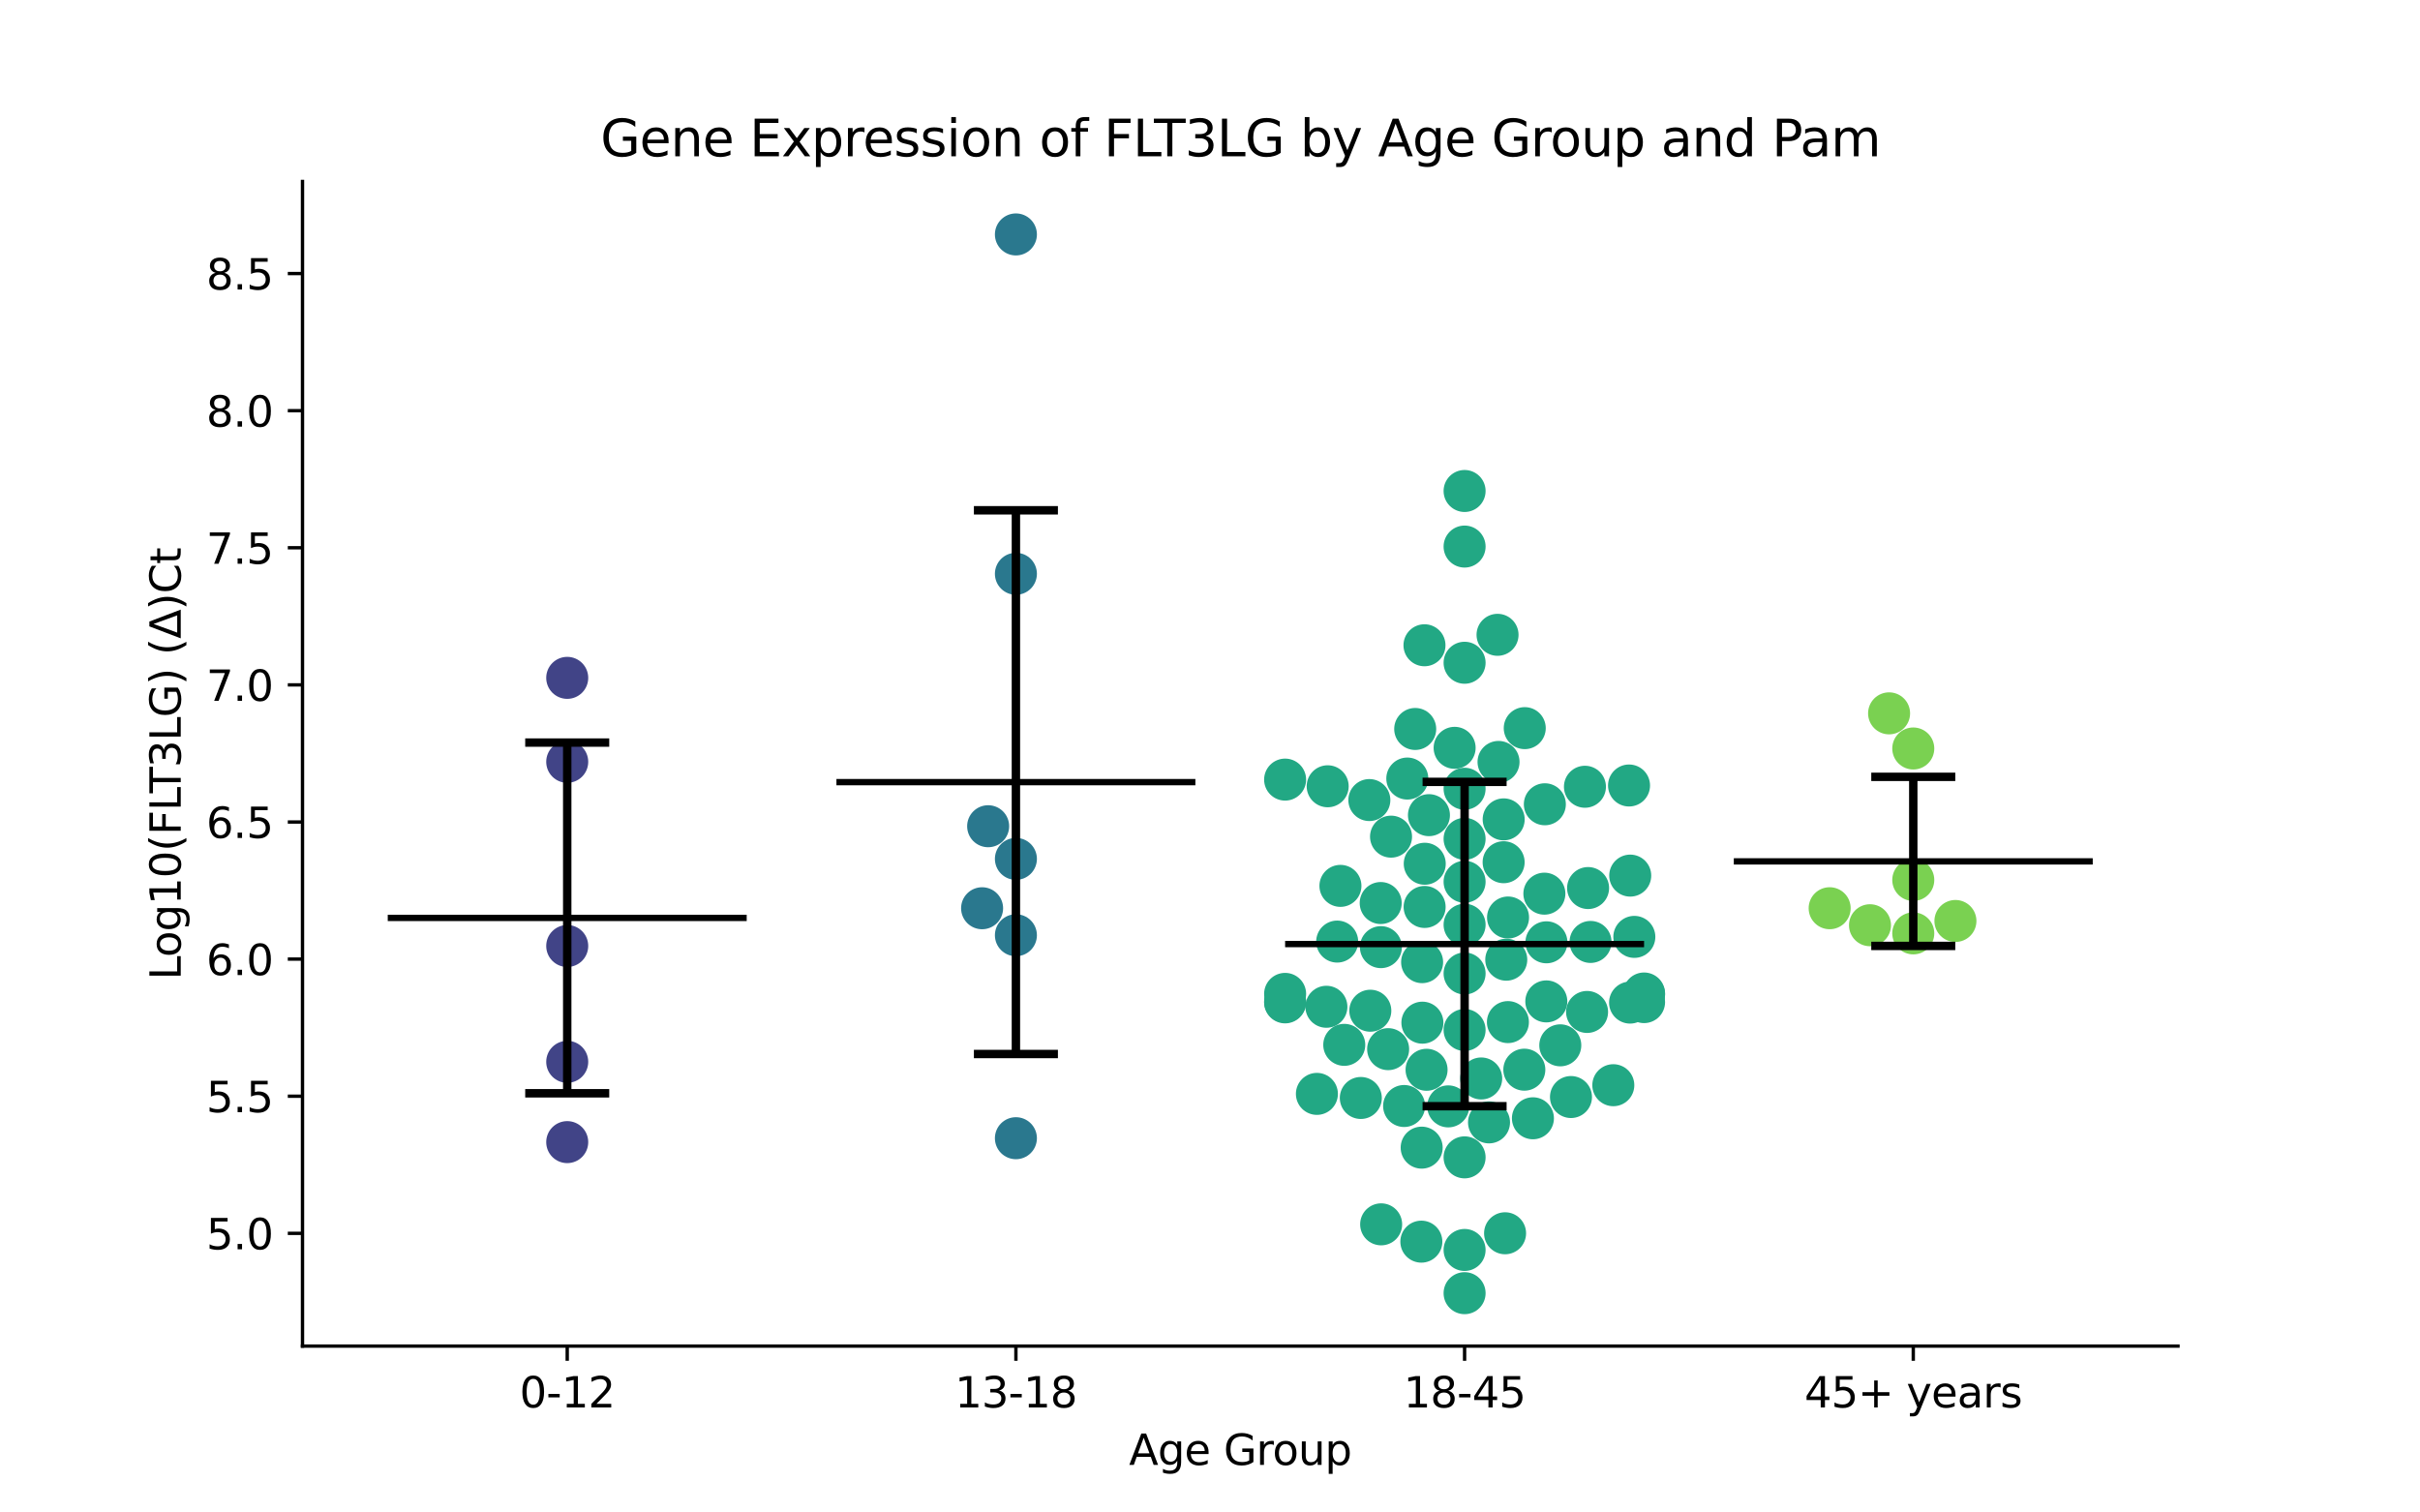 <?xml version="1.0" encoding="utf-8" standalone="no"?>
<!DOCTYPE svg PUBLIC "-//W3C//DTD SVG 1.1//EN"
  "http://www.w3.org/Graphics/SVG/1.1/DTD/svg11.dtd">
<svg xmlns:xlink="http://www.w3.org/1999/xlink" width="576pt" height="360pt" viewBox="0 0 576 360" xmlns="http://www.w3.org/2000/svg" version="1.1">
 <defs>
  <style type="text/css">*{stroke-linejoin: round; stroke-linecap: butt}</style>
 </defs>
 <g id="figure_1">
  <g id="patch_1">
   <path d="M 0 360 
L 576 360 
L 576 0 
L 0 0 
z
" style="fill: #ffffff"/>
  </g>
  <g id="axes_1">
   <g id="patch_2">
    <path d="M 72 320.4 
L 518.4 320.4 
L 518.4 43.2 
L 72 43.2 
z
" style="fill: #ffffff"/>
   </g>
   <g id="PathCollection_1">
    <defs>
     <path id="C0_0_341461382a" d="M 0 5 
C 1.326 5 2.598 4.473 3.536 3.536 
C 4.473 2.598 5 1.326 5 -0 
C 5 -1.326 4.473 -2.598 3.536 -3.536 
C 2.598 -4.473 1.326 -5 0 -5 
C -1.326 -5 -2.598 -4.473 -3.536 -3.536 
C -4.473 -2.598 -5 -1.326 -5 0 
C -5 1.326 -4.473 2.598 -3.536 3.536 
C -2.598 4.473 -1.326 5 0 5 
z
"/>
    </defs>
    <g clip-path="url(#p50b53a45f8)">
     <use xlink:href="#C0_0_341461382a" x="135.009" y="161.343" style="fill: #414487"/>
    </g>
    <g clip-path="url(#p50b53a45f8)">
     <use xlink:href="#C0_0_341461382a" x="135.009" y="225.164" style="fill: #414487"/>
    </g>
    <g clip-path="url(#p50b53a45f8)">
     <use xlink:href="#C0_0_341461382a" x="135.009" y="181.326" style="fill: #414487"/>
    </g>
    <g clip-path="url(#p50b53a45f8)">
     <use xlink:href="#C0_0_341461382a" x="135.009" y="271.846" style="fill: #414487"/>
    </g>
    <g clip-path="url(#p50b53a45f8)">
     <use xlink:href="#C0_0_341461382a" x="135.009" y="252.734" style="fill: #414487"/>
    </g>
   </g>
   <g id="PathCollection_2">
    <defs>
     <path id="C1_0_e1e879e4bc" d="M 0 5 
C 1.326 5 2.598 4.473 3.536 3.536 
C 4.473 2.598 5 1.326 5 -0 
C 5 -1.326 4.473 -2.598 3.536 -3.536 
C 2.598 -4.473 1.326 -5 0 -5 
C -1.326 -5 -2.598 -4.473 -3.536 -3.536 
C -4.473 -2.598 -5 -1.326 -5 0 
C -5 1.326 -4.473 2.598 -3.536 3.536 
C -2.598 4.473 -1.326 5 0 5 
z
"/>
    </defs>
    <g clip-path="url(#p50b53a45f8)">
     <use xlink:href="#C1_0_e1e879e4bc" x="241.803" y="222.604" style="fill: #2a788e"/>
    </g>
    <g clip-path="url(#p50b53a45f8)">
     <use xlink:href="#C1_0_e1e879e4bc" x="241.803" y="55.8" style="fill: #2a788e"/>
    </g>
    <g clip-path="url(#p50b53a45f8)">
     <use xlink:href="#C1_0_e1e879e4bc" x="241.803" y="270.916" style="fill: #2a788e"/>
    </g>
    <g clip-path="url(#p50b53a45f8)">
     <use xlink:href="#C1_0_e1e879e4bc" x="235.196" y="196.658" style="fill: #2a788e"/>
    </g>
    <g clip-path="url(#p50b53a45f8)">
     <use xlink:href="#C1_0_e1e879e4bc" x="241.803" y="136.575" style="fill: #2a788e"/>
    </g>
    <g clip-path="url(#p50b53a45f8)">
     <use xlink:href="#C1_0_e1e879e4bc" x="233.756" y="216.18" style="fill: #2a788e"/>
    </g>
    <g clip-path="url(#p50b53a45f8)">
     <use xlink:href="#C1_0_e1e879e4bc" x="241.803" y="204.43" style="fill: #2a788e"/>
    </g>
   </g>
   <g id="PathCollection_3">
    <defs>
     <path id="C2_0_2ecb2067b3" d="M 0 5 
C 1.326 5 2.598 4.473 3.536 3.536 
C 4.473 2.598 5 1.326 5 -0 
C 5 -1.326 4.473 -2.598 3.536 -3.536 
C 2.598 -4.473 1.326 -5 0 -5 
C -1.326 -5 -2.598 -4.473 -3.536 -3.536 
C -4.473 -2.598 -5 -1.326 -5 0 
C -5 1.326 -4.473 2.598 -3.536 3.536 
C -2.598 4.473 -1.326 5 0 5 
z
"/>
    </defs>
    <g clip-path="url(#p50b53a45f8)">
     <use xlink:href="#C2_0_2ecb2067b3" x="339.113" y="205.589" style="fill: #22a884"/>
    </g>
    <g clip-path="url(#p50b53a45f8)">
     <use xlink:href="#C2_0_2ecb2067b3" x="354.411" y="267.147" style="fill: #22a884"/>
    </g>
    <g clip-path="url(#p50b53a45f8)">
     <use xlink:href="#C2_0_2ecb2067b3" x="358.94" y="218.384" style="fill: #22a884"/>
    </g>
    <g clip-path="url(#p50b53a45f8)">
     <use xlink:href="#C2_0_2ecb2067b3" x="358.91" y="243.279" style="fill: #22a884"/>
    </g>
    <g clip-path="url(#p50b53a45f8)">
     <use xlink:href="#C2_0_2ecb2067b3" x="387.986" y="238.636" style="fill: #22a884"/>
    </g>
    <g clip-path="url(#p50b53a45f8)">
     <use xlink:href="#C2_0_2ecb2067b3" x="368.074" y="224.287" style="fill: #22a884"/>
    </g>
    <g clip-path="url(#p50b53a45f8)">
     <use xlink:href="#C2_0_2ecb2067b3" x="388.998" y="222.996" style="fill: #22a884"/>
    </g>
    <g clip-path="url(#p50b53a45f8)">
     <use xlink:href="#C2_0_2ecb2067b3" x="318.271" y="224.114" style="fill: #22a884"/>
    </g>
    <g clip-path="url(#p50b53a45f8)">
     <use xlink:href="#C2_0_2ecb2067b3" x="305.879" y="185.561" style="fill: #22a884"/>
    </g>
    <g clip-path="url(#p50b53a45f8)">
     <use xlink:href="#C2_0_2ecb2067b3" x="357.901" y="195.026" style="fill: #22a884"/>
    </g>
    <g clip-path="url(#p50b53a45f8)">
     <use xlink:href="#C2_0_2ecb2067b3" x="323.896" y="261.339" style="fill: #22a884"/>
    </g>
    <g clip-path="url(#p50b53a45f8)">
     <use xlink:href="#C2_0_2ecb2067b3" x="334.962" y="185.31" style="fill: #22a884"/>
    </g>
    <g clip-path="url(#p50b53a45f8)">
     <use xlink:href="#C2_0_2ecb2067b3" x="305.879" y="238.428" style="fill: #22a884"/>
    </g>
    <g clip-path="url(#p50b53a45f8)">
     <use xlink:href="#C2_0_2ecb2067b3" x="367.586" y="212.709" style="fill: #22a884"/>
    </g>
    <g clip-path="url(#p50b53a45f8)">
     <use xlink:href="#C2_0_2ecb2067b3" x="362.916" y="173.311" style="fill: #22a884"/>
    </g>
    <g clip-path="url(#p50b53a45f8)">
     <use xlink:href="#C2_0_2ecb2067b3" x="377.992" y="211.373" style="fill: #22a884"/>
    </g>
    <g clip-path="url(#p50b53a45f8)">
     <use xlink:href="#C2_0_2ecb2067b3" x="388.021" y="208.412" style="fill: #22a884"/>
    </g>
    <g clip-path="url(#p50b53a45f8)">
     <use xlink:href="#C2_0_2ecb2067b3" x="346.226" y="177.998" style="fill: #22a884"/>
    </g>
    <g clip-path="url(#p50b53a45f8)">
     <use xlink:href="#C2_0_2ecb2067b3" x="356.676" y="181.353" style="fill: #22a884"/>
    </g>
    <g clip-path="url(#p50b53a45f8)">
     <use xlink:href="#C2_0_2ecb2067b3" x="325.928" y="190.43" style="fill: #22a884"/>
    </g>
    <g clip-path="url(#p50b53a45f8)">
     <use xlink:href="#C2_0_2ecb2067b3" x="316.01" y="187.148" style="fill: #22a884"/>
    </g>
    <g clip-path="url(#p50b53a45f8)">
     <use xlink:href="#C2_0_2ecb2067b3" x="377.243" y="187.263" style="fill: #22a884"/>
    </g>
    <g clip-path="url(#p50b53a45f8)">
     <use xlink:href="#C2_0_2ecb2067b3" x="339.084" y="215.873" style="fill: #22a884"/>
    </g>
    <g clip-path="url(#p50b53a45f8)">
     <use xlink:href="#C2_0_2ecb2067b3" x="387.738" y="186.963" style="fill: #22a884"/>
    </g>
    <g clip-path="url(#p50b53a45f8)">
     <use xlink:href="#C2_0_2ecb2067b3" x="338.486" y="229.01" style="fill: #22a884"/>
    </g>
    <g clip-path="url(#p50b53a45f8)">
     <use xlink:href="#C2_0_2ecb2067b3" x="348.597" y="209.881" style="fill: #22a884"/>
    </g>
    <g clip-path="url(#p50b53a45f8)">
     <use xlink:href="#C2_0_2ecb2067b3" x="356.44" y="151.099" style="fill: #22a884"/>
    </g>
    <g clip-path="url(#p50b53a45f8)">
     <use xlink:href="#C2_0_2ecb2067b3" x="348.597" y="199.662" style="fill: #22a884"/>
    </g>
    <g clip-path="url(#p50b53a45f8)">
     <use xlink:href="#C2_0_2ecb2067b3" x="348.597" y="116.864" style="fill: #22a884"/>
    </g>
    <g clip-path="url(#p50b53a45f8)">
     <use xlink:href="#C2_0_2ecb2067b3" x="348.597" y="130.094" style="fill: #22a884"/>
    </g>
    <g clip-path="url(#p50b53a45f8)">
     <use xlink:href="#C2_0_2ecb2067b3" x="340.112" y="194.024" style="fill: #22a884"/>
    </g>
    <g clip-path="url(#p50b53a45f8)">
     <use xlink:href="#C2_0_2ecb2067b3" x="358.516" y="228.427" style="fill: #22a884"/>
    </g>
    <g clip-path="url(#p50b53a45f8)">
     <use xlink:href="#C2_0_2ecb2067b3" x="339.05" y="153.585" style="fill: #22a884"/>
    </g>
    <g clip-path="url(#p50b53a45f8)">
     <use xlink:href="#C2_0_2ecb2067b3" x="367.699" y="191.431" style="fill: #22a884"/>
    </g>
    <g clip-path="url(#p50b53a45f8)">
     <use xlink:href="#C2_0_2ecb2067b3" x="348.597" y="157.748" style="fill: #22a884"/>
    </g>
    <g clip-path="url(#p50b53a45f8)">
     <use xlink:href="#C2_0_2ecb2067b3" x="336.843" y="173.509" style="fill: #22a884"/>
    </g>
    <g clip-path="url(#p50b53a45f8)">
     <use xlink:href="#C2_0_2ecb2067b3" x="378.574" y="224.2" style="fill: #22a884"/>
    </g>
    <g clip-path="url(#p50b53a45f8)">
     <use xlink:href="#C2_0_2ecb2067b3" x="368.048" y="238.353" style="fill: #22a884"/>
    </g>
    <g clip-path="url(#p50b53a45f8)">
     <use xlink:href="#C2_0_2ecb2067b3" x="371.375" y="248.809" style="fill: #22a884"/>
    </g>
    <g clip-path="url(#p50b53a45f8)">
     <use xlink:href="#C2_0_2ecb2067b3" x="362.816" y="254.603" style="fill: #22a884"/>
    </g>
    <g clip-path="url(#p50b53a45f8)">
     <use xlink:href="#C2_0_2ecb2067b3" x="305.879" y="236.564" style="fill: #22a884"/>
    </g>
    <g clip-path="url(#p50b53a45f8)">
     <use xlink:href="#C2_0_2ecb2067b3" x="348.597" y="220.105" style="fill: #22a884"/>
    </g>
    <g clip-path="url(#p50b53a45f8)">
     <use xlink:href="#C2_0_2ecb2067b3" x="338.553" y="243.415" style="fill: #22a884"/>
    </g>
    <g clip-path="url(#p50b53a45f8)">
     <use xlink:href="#C2_0_2ecb2067b3" x="313.445" y="260.365" style="fill: #22a884"/>
    </g>
    <g clip-path="url(#p50b53a45f8)">
     <use xlink:href="#C2_0_2ecb2067b3" x="377.75" y="240.864" style="fill: #22a884"/>
    </g>
    <g clip-path="url(#p50b53a45f8)">
     <use xlink:href="#C2_0_2ecb2067b3" x="339.547" y="254.628" style="fill: #22a884"/>
    </g>
    <g clip-path="url(#p50b53a45f8)">
     <use xlink:href="#C2_0_2ecb2067b3" x="348.597" y="231.706" style="fill: #22a884"/>
    </g>
    <g clip-path="url(#p50b53a45f8)">
     <use xlink:href="#C2_0_2ecb2067b3" x="352.549" y="256.696" style="fill: #22a884"/>
    </g>
    <g clip-path="url(#p50b53a45f8)">
     <use xlink:href="#C2_0_2ecb2067b3" x="315.703" y="239.631" style="fill: #22a884"/>
    </g>
    <g clip-path="url(#p50b53a45f8)">
     <use xlink:href="#C2_0_2ecb2067b3" x="383.995" y="258.3" style="fill: #22a884"/>
    </g>
    <g clip-path="url(#p50b53a45f8)">
     <use xlink:href="#C2_0_2ecb2067b3" x="358.234" y="293.542" style="fill: #22a884"/>
    </g>
    <g clip-path="url(#p50b53a45f8)">
     <use xlink:href="#C2_0_2ecb2067b3" x="391.315" y="236.471" style="fill: #22a884"/>
    </g>
    <g clip-path="url(#p50b53a45f8)">
     <use xlink:href="#C2_0_2ecb2067b3" x="348.597" y="187.74" style="fill: #22a884"/>
    </g>
    <g clip-path="url(#p50b53a45f8)">
     <use xlink:href="#C2_0_2ecb2067b3" x="328.63" y="214.939" style="fill: #22a884"/>
    </g>
    <g clip-path="url(#p50b53a45f8)">
     <use xlink:href="#C2_0_2ecb2067b3" x="328.679" y="225.438" style="fill: #22a884"/>
    </g>
    <g clip-path="url(#p50b53a45f8)">
     <use xlink:href="#C2_0_2ecb2067b3" x="330.4" y="249.718" style="fill: #22a884"/>
    </g>
    <g clip-path="url(#p50b53a45f8)">
     <use xlink:href="#C2_0_2ecb2067b3" x="391.315" y="236.708" style="fill: #22a884"/>
    </g>
    <g clip-path="url(#p50b53a45f8)">
     <use xlink:href="#C2_0_2ecb2067b3" x="348.597" y="245.159" style="fill: #22a884"/>
    </g>
    <g clip-path="url(#p50b53a45f8)">
     <use xlink:href="#C2_0_2ecb2067b3" x="319.955" y="248.696" style="fill: #22a884"/>
    </g>
    <g clip-path="url(#p50b53a45f8)">
     <use xlink:href="#C2_0_2ecb2067b3" x="364.861" y="266.173" style="fill: #22a884"/>
    </g>
    <g clip-path="url(#p50b53a45f8)">
     <use xlink:href="#C2_0_2ecb2067b3" x="331.09" y="199.139" style="fill: #22a884"/>
    </g>
    <g clip-path="url(#p50b53a45f8)">
     <use xlink:href="#C2_0_2ecb2067b3" x="391.315" y="238.52" style="fill: #22a884"/>
    </g>
    <g clip-path="url(#p50b53a45f8)">
     <use xlink:href="#C2_0_2ecb2067b3" x="328.737" y="291.417" style="fill: #22a884"/>
    </g>
    <g clip-path="url(#p50b53a45f8)">
     <use xlink:href="#C2_0_2ecb2067b3" x="305.879" y="238.581" style="fill: #22a884"/>
    </g>
    <g clip-path="url(#p50b53a45f8)">
     <use xlink:href="#C2_0_2ecb2067b3" x="338.382" y="273.162" style="fill: #22a884"/>
    </g>
    <g clip-path="url(#p50b53a45f8)">
     <use xlink:href="#C2_0_2ecb2067b3" x="319.045" y="210.855" style="fill: #22a884"/>
    </g>
    <g clip-path="url(#p50b53a45f8)">
     <use xlink:href="#C2_0_2ecb2067b3" x="357.889" y="205.224" style="fill: #22a884"/>
    </g>
    <g clip-path="url(#p50b53a45f8)">
     <use xlink:href="#C2_0_2ecb2067b3" x="326.157" y="240.571" style="fill: #22a884"/>
    </g>
    <g clip-path="url(#p50b53a45f8)">
     <use xlink:href="#C2_0_2ecb2067b3" x="373.919" y="261.115" style="fill: #22a884"/>
    </g>
    <g clip-path="url(#p50b53a45f8)">
     <use xlink:href="#C2_0_2ecb2067b3" x="348.597" y="275.474" style="fill: #22a884"/>
    </g>
    <g clip-path="url(#p50b53a45f8)">
     <use xlink:href="#C2_0_2ecb2067b3" x="348.597" y="297.513" style="fill: #22a884"/>
    </g>
    <g clip-path="url(#p50b53a45f8)">
     <use xlink:href="#C2_0_2ecb2067b3" x="344.702" y="263.34" style="fill: #22a884"/>
    </g>
    <g clip-path="url(#p50b53a45f8)">
     <use xlink:href="#C2_0_2ecb2067b3" x="348.597" y="307.8" style="fill: #22a884"/>
    </g>
    <g clip-path="url(#p50b53a45f8)">
     <use xlink:href="#C2_0_2ecb2067b3" x="338.304" y="295.537" style="fill: #22a884"/>
    </g>
    <g clip-path="url(#p50b53a45f8)">
     <use xlink:href="#C2_0_2ecb2067b3" x="334.202" y="263.25" style="fill: #22a884"/>
    </g>
   </g>
   <g id="PathCollection_4">
    <defs>
     <path id="C3_0_3d287fb3c6" d="M 0 5 
C 1.326 5 2.598 4.473 3.536 3.536 
C 4.473 2.598 5 1.326 5 -0 
C 5 -1.326 4.473 -2.598 3.536 -3.536 
C 2.598 -4.473 1.326 -5 0 -5 
C -1.326 -5 -2.598 -4.473 -3.536 -3.536 
C -4.473 -2.598 -5 -1.326 -5 0 
C -5 1.326 -4.473 2.598 -3.536 3.536 
C -2.598 4.473 -1.326 5 0 5 
z
"/>
    </defs>
    <g clip-path="url(#p50b53a45f8)">
     <use xlink:href="#C3_0_3d287fb3c6" x="455.391" y="178.155" style="fill: #7ad151"/>
    </g>
    <g clip-path="url(#p50b53a45f8)">
     <use xlink:href="#C3_0_3d287fb3c6" x="455.391" y="209.447" style="fill: #7ad151"/>
    </g>
    <g clip-path="url(#p50b53a45f8)">
     <use xlink:href="#C3_0_3d287fb3c6" x="465.424" y="219.211" style="fill: #7ad151"/>
    </g>
    <g clip-path="url(#p50b53a45f8)">
     <use xlink:href="#C3_0_3d287fb3c6" x="449.634" y="169.792" style="fill: #7ad151"/>
    </g>
    <g clip-path="url(#p50b53a45f8)">
     <use xlink:href="#C3_0_3d287fb3c6" x="455.391" y="222.159" style="fill: #7ad151"/>
    </g>
    <g clip-path="url(#p50b53a45f8)">
     <use xlink:href="#C3_0_3d287fb3c6" x="435.489" y="216.176" style="fill: #7ad151"/>
    </g>
    <g clip-path="url(#p50b53a45f8)">
     <use xlink:href="#C3_0_3d287fb3c6" x="445.09" y="220.225" style="fill: #7ad151"/>
    </g>
   </g>
   <g id="matplotlib.axis_1">
    <g id="xtick_1">
     <g id="line2d_1">
      <defs>
       <path id="m02ab84c93e" d="M 0 0 
L 0 3.5 
" style="stroke: #000000; stroke-width: 0.8"/>
      </defs>
      <g>
       <use xlink:href="#m02ab84c93e" x="135.009" y="320.4" style="stroke: #000000; stroke-width: 0.8"/>
      </g>
     </g>
     <g id="text_1">
      <!-- 0-12 -->
      <g transform="translate(123.661 334.998) scale(0.1 -0.1)">
       <defs>
        <path id="DejaVuSans-30" d="M 2034 4250 
Q 1547 4250 1301 3770 
Q 1056 3291 1056 2328 
Q 1056 1369 1301 889 
Q 1547 409 2034 409 
Q 2525 409 2770 889 
Q 3016 1369 3016 2328 
Q 3016 3291 2770 3770 
Q 2525 4250 2034 4250 
z
M 2034 4750 
Q 2819 4750 3233 4129 
Q 3647 3509 3647 2328 
Q 3647 1150 3233 529 
Q 2819 -91 2034 -91 
Q 1250 -91 836 529 
Q 422 1150 422 2328 
Q 422 3509 836 4129 
Q 1250 4750 2034 4750 
z
" transform="scale(0.016)"/>
        <path id="DejaVuSans-2d" d="M 313 2009 
L 1997 2009 
L 1997 1497 
L 313 1497 
L 313 2009 
z
" transform="scale(0.016)"/>
        <path id="DejaVuSans-31" d="M 794 531 
L 1825 531 
L 1825 4091 
L 703 3866 
L 703 4441 
L 1819 4666 
L 2450 4666 
L 2450 531 
L 3481 531 
L 3481 0 
L 794 0 
L 794 531 
z
" transform="scale(0.016)"/>
        <path id="DejaVuSans-32" d="M 1228 531 
L 3431 531 
L 3431 0 
L 469 0 
L 469 531 
Q 828 903 1448 1529 
Q 2069 2156 2228 2338 
Q 2531 2678 2651 2914 
Q 2772 3150 2772 3378 
Q 2772 3750 2511 3984 
Q 2250 4219 1831 4219 
Q 1534 4219 1204 4116 
Q 875 4013 500 3803 
L 500 4441 
Q 881 4594 1212 4672 
Q 1544 4750 1819 4750 
Q 2544 4750 2975 4387 
Q 3406 4025 3406 3419 
Q 3406 3131 3298 2873 
Q 3191 2616 2906 2266 
Q 2828 2175 2409 1742 
Q 1991 1309 1228 531 
z
" transform="scale(0.016)"/>
       </defs>
       <use xlink:href="#DejaVuSans-30"/>
       <use xlink:href="#DejaVuSans-2d" x="63.623"/>
       <use xlink:href="#DejaVuSans-31" x="99.707"/>
       <use xlink:href="#DejaVuSans-32" x="163.33"/>
      </g>
     </g>
    </g>
    <g id="xtick_2">
     <g id="line2d_2">
      <g>
       <use xlink:href="#m02ab84c93e" x="241.803" y="320.4" style="stroke: #000000; stroke-width: 0.8"/>
      </g>
     </g>
     <g id="text_2">
      <!-- 13-18 -->
      <g transform="translate(227.274 334.998) scale(0.1 -0.1)">
       <defs>
        <path id="DejaVuSans-33" d="M 2597 2516 
Q 3050 2419 3304 2112 
Q 3559 1806 3559 1356 
Q 3559 666 3084 287 
Q 2609 -91 1734 -91 
Q 1441 -91 1130 -33 
Q 819 25 488 141 
L 488 750 
Q 750 597 1062 519 
Q 1375 441 1716 441 
Q 2309 441 2620 675 
Q 2931 909 2931 1356 
Q 2931 1769 2642 2001 
Q 2353 2234 1838 2234 
L 1294 2234 
L 1294 2753 
L 1863 2753 
Q 2328 2753 2575 2939 
Q 2822 3125 2822 3475 
Q 2822 3834 2567 4026 
Q 2313 4219 1838 4219 
Q 1578 4219 1281 4162 
Q 984 4106 628 3988 
L 628 4550 
Q 988 4650 1302 4700 
Q 1616 4750 1894 4750 
Q 2613 4750 3031 4423 
Q 3450 4097 3450 3541 
Q 3450 3153 3228 2886 
Q 3006 2619 2597 2516 
z
" transform="scale(0.016)"/>
        <path id="DejaVuSans-38" d="M 2034 2216 
Q 1584 2216 1326 1975 
Q 1069 1734 1069 1313 
Q 1069 891 1326 650 
Q 1584 409 2034 409 
Q 2484 409 2743 651 
Q 3003 894 3003 1313 
Q 3003 1734 2745 1975 
Q 2488 2216 2034 2216 
z
M 1403 2484 
Q 997 2584 770 2862 
Q 544 3141 544 3541 
Q 544 4100 942 4425 
Q 1341 4750 2034 4750 
Q 2731 4750 3128 4425 
Q 3525 4100 3525 3541 
Q 3525 3141 3298 2862 
Q 3072 2584 2669 2484 
Q 3125 2378 3379 2068 
Q 3634 1759 3634 1313 
Q 3634 634 3220 271 
Q 2806 -91 2034 -91 
Q 1263 -91 848 271 
Q 434 634 434 1313 
Q 434 1759 690 2068 
Q 947 2378 1403 2484 
z
M 1172 3481 
Q 1172 3119 1398 2916 
Q 1625 2713 2034 2713 
Q 2441 2713 2670 2916 
Q 2900 3119 2900 3481 
Q 2900 3844 2670 4047 
Q 2441 4250 2034 4250 
Q 1625 4250 1398 4047 
Q 1172 3844 1172 3481 
z
" transform="scale(0.016)"/>
       </defs>
       <use xlink:href="#DejaVuSans-31"/>
       <use xlink:href="#DejaVuSans-33" x="63.623"/>
       <use xlink:href="#DejaVuSans-2d" x="127.246"/>
       <use xlink:href="#DejaVuSans-31" x="163.33"/>
       <use xlink:href="#DejaVuSans-38" x="226.953"/>
      </g>
     </g>
    </g>
    <g id="xtick_3">
     <g id="line2d_3">
      <g>
       <use xlink:href="#m02ab84c93e" x="348.597" y="320.4" style="stroke: #000000; stroke-width: 0.8"/>
      </g>
     </g>
     <g id="text_3">
      <!-- 18-45 -->
      <g transform="translate(334.068 334.998) scale(0.1 -0.1)">
       <defs>
        <path id="DejaVuSans-34" d="M 2419 4116 
L 825 1625 
L 2419 1625 
L 2419 4116 
z
M 2253 4666 
L 3047 4666 
L 3047 1625 
L 3713 1625 
L 3713 1100 
L 3047 1100 
L 3047 0 
L 2419 0 
L 2419 1100 
L 313 1100 
L 313 1709 
L 2253 4666 
z
" transform="scale(0.016)"/>
        <path id="DejaVuSans-35" d="M 691 4666 
L 3169 4666 
L 3169 4134 
L 1269 4134 
L 1269 2991 
Q 1406 3038 1543 3061 
Q 1681 3084 1819 3084 
Q 2600 3084 3056 2656 
Q 3513 2228 3513 1497 
Q 3513 744 3044 326 
Q 2575 -91 1722 -91 
Q 1428 -91 1123 -41 
Q 819 9 494 109 
L 494 744 
Q 775 591 1075 516 
Q 1375 441 1709 441 
Q 2250 441 2565 725 
Q 2881 1009 2881 1497 
Q 2881 1984 2565 2268 
Q 2250 2553 1709 2553 
Q 1456 2553 1204 2497 
Q 953 2441 691 2322 
L 691 4666 
z
" transform="scale(0.016)"/>
       </defs>
       <use xlink:href="#DejaVuSans-31"/>
       <use xlink:href="#DejaVuSans-38" x="63.623"/>
       <use xlink:href="#DejaVuSans-2d" x="127.246"/>
       <use xlink:href="#DejaVuSans-34" x="163.33"/>
       <use xlink:href="#DejaVuSans-35" x="226.953"/>
      </g>
     </g>
    </g>
    <g id="xtick_4">
     <g id="line2d_4">
      <g>
       <use xlink:href="#m02ab84c93e" x="455.391" y="320.4" style="stroke: #000000; stroke-width: 0.8"/>
      </g>
     </g>
     <g id="text_4">
      <!-- 45+ years -->
      <g transform="translate(429.49 334.998) scale(0.1 -0.1)">
       <defs>
        <path id="DejaVuSans-2b" d="M 2944 4013 
L 2944 2272 
L 4684 2272 
L 4684 1741 
L 2944 1741 
L 2944 0 
L 2419 0 
L 2419 1741 
L 678 1741 
L 678 2272 
L 2419 2272 
L 2419 4013 
L 2944 4013 
z
" transform="scale(0.016)"/>
        <path id="DejaVuSans-20" transform="scale(0.016)"/>
        <path id="DejaVuSans-79" d="M 2059 -325 
Q 1816 -950 1584 -1140 
Q 1353 -1331 966 -1331 
L 506 -1331 
L 506 -850 
L 844 -850 
Q 1081 -850 1212 -737 
Q 1344 -625 1503 -206 
L 1606 56 
L 191 3500 
L 800 3500 
L 1894 763 
L 2988 3500 
L 3597 3500 
L 2059 -325 
z
" transform="scale(0.016)"/>
        <path id="DejaVuSans-65" d="M 3597 1894 
L 3597 1613 
L 953 1613 
Q 991 1019 1311 708 
Q 1631 397 2203 397 
Q 2534 397 2845 478 
Q 3156 559 3463 722 
L 3463 178 
Q 3153 47 2828 -22 
Q 2503 -91 2169 -91 
Q 1331 -91 842 396 
Q 353 884 353 1716 
Q 353 2575 817 3079 
Q 1281 3584 2069 3584 
Q 2775 3584 3186 3129 
Q 3597 2675 3597 1894 
z
M 3022 2063 
Q 3016 2534 2758 2815 
Q 2500 3097 2075 3097 
Q 1594 3097 1305 2825 
Q 1016 2553 972 2059 
L 3022 2063 
z
" transform="scale(0.016)"/>
        <path id="DejaVuSans-61" d="M 2194 1759 
Q 1497 1759 1228 1600 
Q 959 1441 959 1056 
Q 959 750 1161 570 
Q 1363 391 1709 391 
Q 2188 391 2477 730 
Q 2766 1069 2766 1631 
L 2766 1759 
L 2194 1759 
z
M 3341 1997 
L 3341 0 
L 2766 0 
L 2766 531 
Q 2569 213 2275 61 
Q 1981 -91 1556 -91 
Q 1019 -91 701 211 
Q 384 513 384 1019 
Q 384 1609 779 1909 
Q 1175 2209 1959 2209 
L 2766 2209 
L 2766 2266 
Q 2766 2663 2505 2880 
Q 2244 3097 1772 3097 
Q 1472 3097 1187 3025 
Q 903 2953 641 2809 
L 641 3341 
Q 956 3463 1253 3523 
Q 1550 3584 1831 3584 
Q 2591 3584 2966 3190 
Q 3341 2797 3341 1997 
z
" transform="scale(0.016)"/>
        <path id="DejaVuSans-72" d="M 2631 2963 
Q 2534 3019 2420 3045 
Q 2306 3072 2169 3072 
Q 1681 3072 1420 2755 
Q 1159 2438 1159 1844 
L 1159 0 
L 581 0 
L 581 3500 
L 1159 3500 
L 1159 2956 
Q 1341 3275 1631 3429 
Q 1922 3584 2338 3584 
Q 2397 3584 2469 3576 
Q 2541 3569 2628 3553 
L 2631 2963 
z
" transform="scale(0.016)"/>
        <path id="DejaVuSans-73" d="M 2834 3397 
L 2834 2853 
Q 2591 2978 2328 3040 
Q 2066 3103 1784 3103 
Q 1356 3103 1142 2972 
Q 928 2841 928 2578 
Q 928 2378 1081 2264 
Q 1234 2150 1697 2047 
L 1894 2003 
Q 2506 1872 2764 1633 
Q 3022 1394 3022 966 
Q 3022 478 2636 193 
Q 2250 -91 1575 -91 
Q 1294 -91 989 -36 
Q 684 19 347 128 
L 347 722 
Q 666 556 975 473 
Q 1284 391 1588 391 
Q 1994 391 2212 530 
Q 2431 669 2431 922 
Q 2431 1156 2273 1281 
Q 2116 1406 1581 1522 
L 1381 1569 
Q 847 1681 609 1914 
Q 372 2147 372 2553 
Q 372 3047 722 3315 
Q 1072 3584 1716 3584 
Q 2034 3584 2315 3537 
Q 2597 3491 2834 3397 
z
" transform="scale(0.016)"/>
       </defs>
       <use xlink:href="#DejaVuSans-34"/>
       <use xlink:href="#DejaVuSans-35" x="63.623"/>
       <use xlink:href="#DejaVuSans-2b" x="127.246"/>
       <use xlink:href="#DejaVuSans-20" x="211.035"/>
       <use xlink:href="#DejaVuSans-79" x="242.822"/>
       <use xlink:href="#DejaVuSans-65" x="302.002"/>
       <use xlink:href="#DejaVuSans-61" x="363.525"/>
       <use xlink:href="#DejaVuSans-72" x="424.805"/>
       <use xlink:href="#DejaVuSans-73" x="465.918"/>
      </g>
     </g>
    </g>
    <g id="text_5">
     <!-- Age Group -->
     <g transform="translate(268.72 348.677) scale(0.1 -0.1)">
      <defs>
       <path id="DejaVuSans-41" d="M 2188 4044 
L 1331 1722 
L 3047 1722 
L 2188 4044 
z
M 1831 4666 
L 2547 4666 
L 4325 0 
L 3669 0 
L 3244 1197 
L 1141 1197 
L 716 0 
L 50 0 
L 1831 4666 
z
" transform="scale(0.016)"/>
       <path id="DejaVuSans-67" d="M 2906 1791 
Q 2906 2416 2648 2759 
Q 2391 3103 1925 3103 
Q 1463 3103 1205 2759 
Q 947 2416 947 1791 
Q 947 1169 1205 825 
Q 1463 481 1925 481 
Q 2391 481 2648 825 
Q 2906 1169 2906 1791 
z
M 3481 434 
Q 3481 -459 3084 -895 
Q 2688 -1331 1869 -1331 
Q 1566 -1331 1297 -1286 
Q 1028 -1241 775 -1147 
L 775 -588 
Q 1028 -725 1275 -790 
Q 1522 -856 1778 -856 
Q 2344 -856 2625 -561 
Q 2906 -266 2906 331 
L 2906 616 
Q 2728 306 2450 153 
Q 2172 0 1784 0 
Q 1141 0 747 490 
Q 353 981 353 1791 
Q 353 2603 747 3093 
Q 1141 3584 1784 3584 
Q 2172 3584 2450 3431 
Q 2728 3278 2906 2969 
L 2906 3500 
L 3481 3500 
L 3481 434 
z
" transform="scale(0.016)"/>
       <path id="DejaVuSans-47" d="M 3809 666 
L 3809 1919 
L 2778 1919 
L 2778 2438 
L 4434 2438 
L 4434 434 
Q 4069 175 3628 42 
Q 3188 -91 2688 -91 
Q 1594 -91 976 548 
Q 359 1188 359 2328 
Q 359 3472 976 4111 
Q 1594 4750 2688 4750 
Q 3144 4750 3555 4637 
Q 3966 4525 4313 4306 
L 4313 3634 
Q 3963 3931 3569 4081 
Q 3175 4231 2741 4231 
Q 1884 4231 1454 3753 
Q 1025 3275 1025 2328 
Q 1025 1384 1454 906 
Q 1884 428 2741 428 
Q 3075 428 3337 486 
Q 3600 544 3809 666 
z
" transform="scale(0.016)"/>
       <path id="DejaVuSans-6f" d="M 1959 3097 
Q 1497 3097 1228 2736 
Q 959 2375 959 1747 
Q 959 1119 1226 758 
Q 1494 397 1959 397 
Q 2419 397 2687 759 
Q 2956 1122 2956 1747 
Q 2956 2369 2687 2733 
Q 2419 3097 1959 3097 
z
M 1959 3584 
Q 2709 3584 3137 3096 
Q 3566 2609 3566 1747 
Q 3566 888 3137 398 
Q 2709 -91 1959 -91 
Q 1206 -91 779 398 
Q 353 888 353 1747 
Q 353 2609 779 3096 
Q 1206 3584 1959 3584 
z
" transform="scale(0.016)"/>
       <path id="DejaVuSans-75" d="M 544 1381 
L 544 3500 
L 1119 3500 
L 1119 1403 
Q 1119 906 1312 657 
Q 1506 409 1894 409 
Q 2359 409 2629 706 
Q 2900 1003 2900 1516 
L 2900 3500 
L 3475 3500 
L 3475 0 
L 2900 0 
L 2900 538 
Q 2691 219 2414 64 
Q 2138 -91 1772 -91 
Q 1169 -91 856 284 
Q 544 659 544 1381 
z
M 1991 3584 
L 1991 3584 
z
" transform="scale(0.016)"/>
       <path id="DejaVuSans-70" d="M 1159 525 
L 1159 -1331 
L 581 -1331 
L 581 3500 
L 1159 3500 
L 1159 2969 
Q 1341 3281 1617 3432 
Q 1894 3584 2278 3584 
Q 2916 3584 3314 3078 
Q 3713 2572 3713 1747 
Q 3713 922 3314 415 
Q 2916 -91 2278 -91 
Q 1894 -91 1617 61 
Q 1341 213 1159 525 
z
M 3116 1747 
Q 3116 2381 2855 2742 
Q 2594 3103 2138 3103 
Q 1681 3103 1420 2742 
Q 1159 2381 1159 1747 
Q 1159 1113 1420 752 
Q 1681 391 2138 391 
Q 2594 391 2855 752 
Q 3116 1113 3116 1747 
z
" transform="scale(0.016)"/>
      </defs>
      <use xlink:href="#DejaVuSans-41"/>
      <use xlink:href="#DejaVuSans-67" x="68.408"/>
      <use xlink:href="#DejaVuSans-65" x="131.885"/>
      <use xlink:href="#DejaVuSans-20" x="193.408"/>
      <use xlink:href="#DejaVuSans-47" x="225.195"/>
      <use xlink:href="#DejaVuSans-72" x="302.686"/>
      <use xlink:href="#DejaVuSans-6f" x="341.549"/>
      <use xlink:href="#DejaVuSans-75" x="402.73"/>
      <use xlink:href="#DejaVuSans-70" x="466.109"/>
     </g>
    </g>
   </g>
   <g id="matplotlib.axis_2">
    <g id="ytick_1">
     <g id="line2d_5">
      <defs>
       <path id="m5b08c78cc2" d="M 0 0 
L -3.5 0 
" style="stroke: #000000; stroke-width: 0.8"/>
      </defs>
      <g>
       <use xlink:href="#m5b08c78cc2" x="72" y="293.556" style="stroke: #000000; stroke-width: 0.8"/>
      </g>
     </g>
     <g id="text_6">
      <!-- 5.0 -->
      <g transform="translate(49.097 297.355) scale(0.1 -0.1)">
       <defs>
        <path id="DejaVuSans-2e" d="M 684 794 
L 1344 794 
L 1344 0 
L 684 0 
L 684 794 
z
" transform="scale(0.016)"/>
       </defs>
       <use xlink:href="#DejaVuSans-35"/>
       <use xlink:href="#DejaVuSans-2e" x="63.623"/>
       <use xlink:href="#DejaVuSans-30" x="95.41"/>
      </g>
     </g>
    </g>
    <g id="ytick_2">
     <g id="line2d_6">
      <g>
       <use xlink:href="#m5b08c78cc2" x="72" y="260.921" style="stroke: #000000; stroke-width: 0.8"/>
      </g>
     </g>
     <g id="text_7">
      <!-- 5.5 -->
      <g transform="translate(49.097 264.721) scale(0.1 -0.1)">
       <use xlink:href="#DejaVuSans-35"/>
       <use xlink:href="#DejaVuSans-2e" x="63.623"/>
       <use xlink:href="#DejaVuSans-35" x="95.41"/>
      </g>
     </g>
    </g>
    <g id="ytick_3">
     <g id="line2d_7">
      <g>
       <use xlink:href="#m5b08c78cc2" x="72" y="228.287" style="stroke: #000000; stroke-width: 0.8"/>
      </g>
     </g>
     <g id="text_8">
      <!-- 6.0 -->
      <g transform="translate(49.097 232.086) scale(0.1 -0.1)">
       <defs>
        <path id="DejaVuSans-36" d="M 2113 2584 
Q 1688 2584 1439 2293 
Q 1191 2003 1191 1497 
Q 1191 994 1439 701 
Q 1688 409 2113 409 
Q 2538 409 2786 701 
Q 3034 994 3034 1497 
Q 3034 2003 2786 2293 
Q 2538 2584 2113 2584 
z
M 3366 4563 
L 3366 3988 
Q 3128 4100 2886 4159 
Q 2644 4219 2406 4219 
Q 1781 4219 1451 3797 
Q 1122 3375 1075 2522 
Q 1259 2794 1537 2939 
Q 1816 3084 2150 3084 
Q 2853 3084 3261 2657 
Q 3669 2231 3669 1497 
Q 3669 778 3244 343 
Q 2819 -91 2113 -91 
Q 1303 -91 875 529 
Q 447 1150 447 2328 
Q 447 3434 972 4092 
Q 1497 4750 2381 4750 
Q 2619 4750 2861 4703 
Q 3103 4656 3366 4563 
z
" transform="scale(0.016)"/>
       </defs>
       <use xlink:href="#DejaVuSans-36"/>
       <use xlink:href="#DejaVuSans-2e" x="63.623"/>
       <use xlink:href="#DejaVuSans-30" x="95.41"/>
      </g>
     </g>
    </g>
    <g id="ytick_4">
     <g id="line2d_8">
      <g>
       <use xlink:href="#m5b08c78cc2" x="72" y="195.652" style="stroke: #000000; stroke-width: 0.8"/>
      </g>
     </g>
     <g id="text_9">
      <!-- 6.5 -->
      <g transform="translate(49.097 199.451) scale(0.1 -0.1)">
       <use xlink:href="#DejaVuSans-36"/>
       <use xlink:href="#DejaVuSans-2e" x="63.623"/>
       <use xlink:href="#DejaVuSans-35" x="95.41"/>
      </g>
     </g>
    </g>
    <g id="ytick_5">
     <g id="line2d_9">
      <g>
       <use xlink:href="#m5b08c78cc2" x="72" y="163.017" style="stroke: #000000; stroke-width: 0.8"/>
      </g>
     </g>
     <g id="text_10">
      <!-- 7.0 -->
      <g transform="translate(49.097 166.816) scale(0.1 -0.1)">
       <defs>
        <path id="DejaVuSans-37" d="M 525 4666 
L 3525 4666 
L 3525 4397 
L 1831 0 
L 1172 0 
L 2766 4134 
L 525 4134 
L 525 4666 
z
" transform="scale(0.016)"/>
       </defs>
       <use xlink:href="#DejaVuSans-37"/>
       <use xlink:href="#DejaVuSans-2e" x="63.623"/>
       <use xlink:href="#DejaVuSans-30" x="95.41"/>
      </g>
     </g>
    </g>
    <g id="ytick_6">
     <g id="line2d_10">
      <g>
       <use xlink:href="#m5b08c78cc2" x="72" y="130.382" style="stroke: #000000; stroke-width: 0.8"/>
      </g>
     </g>
     <g id="text_11">
      <!-- 7.5 -->
      <g transform="translate(49.097 134.181) scale(0.1 -0.1)">
       <use xlink:href="#DejaVuSans-37"/>
       <use xlink:href="#DejaVuSans-2e" x="63.623"/>
       <use xlink:href="#DejaVuSans-35" x="95.41"/>
      </g>
     </g>
    </g>
    <g id="ytick_7">
     <g id="line2d_11">
      <g>
       <use xlink:href="#m5b08c78cc2" x="72" y="97.747" style="stroke: #000000; stroke-width: 0.8"/>
      </g>
     </g>
     <g id="text_12">
      <!-- 8.0 -->
      <g transform="translate(49.097 101.547) scale(0.1 -0.1)">
       <use xlink:href="#DejaVuSans-38"/>
       <use xlink:href="#DejaVuSans-2e" x="63.623"/>
       <use xlink:href="#DejaVuSans-30" x="95.41"/>
      </g>
     </g>
    </g>
    <g id="ytick_8">
     <g id="line2d_12">
      <g>
       <use xlink:href="#m5b08c78cc2" x="72" y="65.113" style="stroke: #000000; stroke-width: 0.8"/>
      </g>
     </g>
     <g id="text_13">
      <!-- 8.5 -->
      <g transform="translate(49.097 68.912) scale(0.1 -0.1)">
       <use xlink:href="#DejaVuSans-38"/>
       <use xlink:href="#DejaVuSans-2e" x="63.623"/>
       <use xlink:href="#DejaVuSans-35" x="95.41"/>
      </g>
     </g>
    </g>
    <g id="text_14">
     <!-- Log10(FLT3LG) (Δ)Ct -->
     <g transform="translate(43.017 233.228) rotate(-90) scale(0.1 -0.1)">
      <defs>
       <path id="DejaVuSans-4c" d="M 628 4666 
L 1259 4666 
L 1259 531 
L 3531 531 
L 3531 0 
L 628 0 
L 628 4666 
z
" transform="scale(0.016)"/>
       <path id="DejaVuSans-28" d="M 1984 4856 
Q 1566 4138 1362 3434 
Q 1159 2731 1159 2009 
Q 1159 1288 1364 580 
Q 1569 -128 1984 -844 
L 1484 -844 
Q 1016 -109 783 600 
Q 550 1309 550 2009 
Q 550 2706 781 3412 
Q 1013 4119 1484 4856 
L 1984 4856 
z
" transform="scale(0.016)"/>
       <path id="DejaVuSans-46" d="M 628 4666 
L 3309 4666 
L 3309 4134 
L 1259 4134 
L 1259 2759 
L 3109 2759 
L 3109 2228 
L 1259 2228 
L 1259 0 
L 628 0 
L 628 4666 
z
" transform="scale(0.016)"/>
       <path id="DejaVuSans-54" d="M -19 4666 
L 3928 4666 
L 3928 4134 
L 2272 4134 
L 2272 0 
L 1638 0 
L 1638 4134 
L -19 4134 
L -19 4666 
z
" transform="scale(0.016)"/>
       <path id="DejaVuSans-29" d="M 513 4856 
L 1013 4856 
Q 1481 4119 1714 3412 
Q 1947 2706 1947 2009 
Q 1947 1309 1714 600 
Q 1481 -109 1013 -844 
L 513 -844 
Q 928 -128 1133 580 
Q 1338 1288 1338 2009 
Q 1338 2731 1133 3434 
Q 928 4138 513 4856 
z
" transform="scale(0.016)"/>
       <path id="DejaVuSans-394" d="M 2188 4044 
L 906 525 
L 3472 525 
L 2188 4044 
z
M 50 0 
L 1831 4666 
L 2547 4666 
L 4325 0 
L 50 0 
z
" transform="scale(0.016)"/>
       <path id="DejaVuSans-43" d="M 4122 4306 
L 4122 3641 
Q 3803 3938 3442 4084 
Q 3081 4231 2675 4231 
Q 1875 4231 1450 3742 
Q 1025 3253 1025 2328 
Q 1025 1406 1450 917 
Q 1875 428 2675 428 
Q 3081 428 3442 575 
Q 3803 722 4122 1019 
L 4122 359 
Q 3791 134 3420 21 
Q 3050 -91 2638 -91 
Q 1578 -91 968 557 
Q 359 1206 359 2328 
Q 359 3453 968 4101 
Q 1578 4750 2638 4750 
Q 3056 4750 3426 4639 
Q 3797 4528 4122 4306 
z
" transform="scale(0.016)"/>
       <path id="DejaVuSans-74" d="M 1172 4494 
L 1172 3500 
L 2356 3500 
L 2356 3053 
L 1172 3053 
L 1172 1153 
Q 1172 725 1289 603 
Q 1406 481 1766 481 
L 2356 481 
L 2356 0 
L 1766 0 
Q 1100 0 847 248 
Q 594 497 594 1153 
L 594 3053 
L 172 3053 
L 172 3500 
L 594 3500 
L 594 4494 
L 1172 4494 
z
" transform="scale(0.016)"/>
      </defs>
      <use xlink:href="#DejaVuSans-4c"/>
      <use xlink:href="#DejaVuSans-6f" x="53.963"/>
      <use xlink:href="#DejaVuSans-67" x="115.145"/>
      <use xlink:href="#DejaVuSans-31" x="178.621"/>
      <use xlink:href="#DejaVuSans-30" x="242.244"/>
      <use xlink:href="#DejaVuSans-28" x="305.867"/>
      <use xlink:href="#DejaVuSans-46" x="344.881"/>
      <use xlink:href="#DejaVuSans-4c" x="402.4"/>
      <use xlink:href="#DejaVuSans-54" x="444.363"/>
      <use xlink:href="#DejaVuSans-33" x="505.447"/>
      <use xlink:href="#DejaVuSans-4c" x="569.07"/>
      <use xlink:href="#DejaVuSans-47" x="624.783"/>
      <use xlink:href="#DejaVuSans-29" x="702.273"/>
      <use xlink:href="#DejaVuSans-20" x="741.287"/>
      <use xlink:href="#DejaVuSans-28" x="773.074"/>
      <use xlink:href="#DejaVuSans-394" x="812.088"/>
      <use xlink:href="#DejaVuSans-29" x="880.496"/>
      <use xlink:href="#DejaVuSans-43" x="919.51"/>
      <use xlink:href="#DejaVuSans-74" x="989.334"/>
     </g>
    </g>
   </g>
   <g id="LineCollection_1">
    <path d="M 135.009 260.222 
L 135.009 176.743 
" clip-path="url(#p50b53a45f8)" style="fill: none; stroke: #000000; stroke-width: 2"/>
   </g>
   <g id="line2d_13">
    <defs>
     <path id="mac2fa0a022" d="M 10 0 
L -10 -0 
" style="stroke: #000000; stroke-width: 2"/>
    </defs>
    <g clip-path="url(#p50b53a45f8)">
     <use xlink:href="#mac2fa0a022" x="135.009" y="260.222" style="stroke: #000000; stroke-width: 2"/>
    </g>
   </g>
   <g id="line2d_14">
    <g clip-path="url(#p50b53a45f8)">
     <use xlink:href="#mac2fa0a022" x="135.009" y="176.743" style="stroke: #000000; stroke-width: 2"/>
    </g>
   </g>
   <g id="LineCollection_2">
    <path d="M 92.291 218.483 
L 177.726 218.483 
" clip-path="url(#p50b53a45f8)" style="fill: none; stroke: #000000; stroke-width: 1.5"/>
   </g>
   <g id="LineCollection_3">
    <path d="M 241.803 250.874 
L 241.803 121.459 
" clip-path="url(#p50b53a45f8)" style="fill: none; stroke: #000000; stroke-width: 2"/>
   </g>
   <g id="line2d_15">
    <g clip-path="url(#p50b53a45f8)">
     <use xlink:href="#mac2fa0a022" x="241.803" y="250.874" style="stroke: #000000; stroke-width: 2"/>
    </g>
   </g>
   <g id="line2d_16">
    <g clip-path="url(#p50b53a45f8)">
     <use xlink:href="#mac2fa0a022" x="241.803" y="121.459" style="stroke: #000000; stroke-width: 2"/>
    </g>
   </g>
   <g id="LineCollection_4">
    <path d="M 199.085 186.166 
L 284.521 186.166 
" clip-path="url(#p50b53a45f8)" style="fill: none; stroke: #000000; stroke-width: 1.5"/>
   </g>
   <g id="LineCollection_5">
    <path d="M 348.597 263.297 
L 348.597 186.105 
" clip-path="url(#p50b53a45f8)" style="fill: none; stroke: #000000; stroke-width: 2"/>
   </g>
   <g id="line2d_17">
    <g clip-path="url(#p50b53a45f8)">
     <use xlink:href="#mac2fa0a022" x="348.597" y="263.297" style="stroke: #000000; stroke-width: 2"/>
    </g>
   </g>
   <g id="line2d_18">
    <g clip-path="url(#p50b53a45f8)">
     <use xlink:href="#mac2fa0a022" x="348.597" y="186.105" style="stroke: #000000; stroke-width: 2"/>
    </g>
   </g>
   <g id="LineCollection_6">
    <path d="M 305.879 224.701 
L 391.315 224.701 
" clip-path="url(#p50b53a45f8)" style="fill: none; stroke: #000000; stroke-width: 1.5"/>
   </g>
   <g id="LineCollection_7">
    <path d="M 455.391 225.142 
L 455.391 184.906 
" clip-path="url(#p50b53a45f8)" style="fill: none; stroke: #000000; stroke-width: 2"/>
   </g>
   <g id="line2d_19">
    <g clip-path="url(#p50b53a45f8)">
     <use xlink:href="#mac2fa0a022" x="455.391" y="225.142" style="stroke: #000000; stroke-width: 2"/>
    </g>
   </g>
   <g id="line2d_20">
    <g clip-path="url(#p50b53a45f8)">
     <use xlink:href="#mac2fa0a022" x="455.391" y="184.906" style="stroke: #000000; stroke-width: 2"/>
    </g>
   </g>
   <g id="LineCollection_8">
    <path d="M 412.674 205.024 
L 498.109 205.024 
" clip-path="url(#p50b53a45f8)" style="fill: none; stroke: #000000; stroke-width: 1.5"/>
   </g>
   <g id="patch_3">
    <path d="M 72 320.4 
L 72 43.2 
" style="fill: none; stroke: #000000; stroke-width: 0.8; stroke-linejoin: miter; stroke-linecap: square"/>
   </g>
   <g id="patch_4">
    <path d="M 72 320.4 
L 518.4 320.4 
" style="fill: none; stroke: #000000; stroke-width: 0.8; stroke-linejoin: miter; stroke-linecap: square"/>
   </g>
   <g id="text_15">
    <!-- Gene Expression of FLT3LG by Age Group and Pam -->
    <g transform="translate(142.929 37.2) scale(0.12 -0.12)">
     <defs>
      <path id="DejaVuSans-6e" d="M 3513 2113 
L 3513 0 
L 2938 0 
L 2938 2094 
Q 2938 2591 2744 2837 
Q 2550 3084 2163 3084 
Q 1697 3084 1428 2787 
Q 1159 2491 1159 1978 
L 1159 0 
L 581 0 
L 581 3500 
L 1159 3500 
L 1159 2956 
Q 1366 3272 1645 3428 
Q 1925 3584 2291 3584 
Q 2894 3584 3203 3211 
Q 3513 2838 3513 2113 
z
" transform="scale(0.016)"/>
      <path id="DejaVuSans-45" d="M 628 4666 
L 3578 4666 
L 3578 4134 
L 1259 4134 
L 1259 2753 
L 3481 2753 
L 3481 2222 
L 1259 2222 
L 1259 531 
L 3634 531 
L 3634 0 
L 628 0 
L 628 4666 
z
" transform="scale(0.016)"/>
      <path id="DejaVuSans-78" d="M 3513 3500 
L 2247 1797 
L 3578 0 
L 2900 0 
L 1881 1375 
L 863 0 
L 184 0 
L 1544 1831 
L 300 3500 
L 978 3500 
L 1906 2253 
L 2834 3500 
L 3513 3500 
z
" transform="scale(0.016)"/>
      <path id="DejaVuSans-69" d="M 603 3500 
L 1178 3500 
L 1178 0 
L 603 0 
L 603 3500 
z
M 603 4863 
L 1178 4863 
L 1178 4134 
L 603 4134 
L 603 4863 
z
" transform="scale(0.016)"/>
      <path id="DejaVuSans-66" d="M 2375 4863 
L 2375 4384 
L 1825 4384 
Q 1516 4384 1395 4259 
Q 1275 4134 1275 3809 
L 1275 3500 
L 2222 3500 
L 2222 3053 
L 1275 3053 
L 1275 0 
L 697 0 
L 697 3053 
L 147 3053 
L 147 3500 
L 697 3500 
L 697 3744 
Q 697 4328 969 4595 
Q 1241 4863 1831 4863 
L 2375 4863 
z
" transform="scale(0.016)"/>
      <path id="DejaVuSans-62" d="M 3116 1747 
Q 3116 2381 2855 2742 
Q 2594 3103 2138 3103 
Q 1681 3103 1420 2742 
Q 1159 2381 1159 1747 
Q 1159 1113 1420 752 
Q 1681 391 2138 391 
Q 2594 391 2855 752 
Q 3116 1113 3116 1747 
z
M 1159 2969 
Q 1341 3281 1617 3432 
Q 1894 3584 2278 3584 
Q 2916 3584 3314 3078 
Q 3713 2572 3713 1747 
Q 3713 922 3314 415 
Q 2916 -91 2278 -91 
Q 1894 -91 1617 61 
Q 1341 213 1159 525 
L 1159 0 
L 581 0 
L 581 4863 
L 1159 4863 
L 1159 2969 
z
" transform="scale(0.016)"/>
      <path id="DejaVuSans-64" d="M 2906 2969 
L 2906 4863 
L 3481 4863 
L 3481 0 
L 2906 0 
L 2906 525 
Q 2725 213 2448 61 
Q 2172 -91 1784 -91 
Q 1150 -91 751 415 
Q 353 922 353 1747 
Q 353 2572 751 3078 
Q 1150 3584 1784 3584 
Q 2172 3584 2448 3432 
Q 2725 3281 2906 2969 
z
M 947 1747 
Q 947 1113 1208 752 
Q 1469 391 1925 391 
Q 2381 391 2643 752 
Q 2906 1113 2906 1747 
Q 2906 2381 2643 2742 
Q 2381 3103 1925 3103 
Q 1469 3103 1208 2742 
Q 947 2381 947 1747 
z
" transform="scale(0.016)"/>
      <path id="DejaVuSans-50" d="M 1259 4147 
L 1259 2394 
L 2053 2394 
Q 2494 2394 2734 2622 
Q 2975 2850 2975 3272 
Q 2975 3691 2734 3919 
Q 2494 4147 2053 4147 
L 1259 4147 
z
M 628 4666 
L 2053 4666 
Q 2838 4666 3239 4311 
Q 3641 3956 3641 3272 
Q 3641 2581 3239 2228 
Q 2838 1875 2053 1875 
L 1259 1875 
L 1259 0 
L 628 0 
L 628 4666 
z
" transform="scale(0.016)"/>
      <path id="DejaVuSans-6d" d="M 3328 2828 
Q 3544 3216 3844 3400 
Q 4144 3584 4550 3584 
Q 5097 3584 5394 3201 
Q 5691 2819 5691 2113 
L 5691 0 
L 5113 0 
L 5113 2094 
Q 5113 2597 4934 2840 
Q 4756 3084 4391 3084 
Q 3944 3084 3684 2787 
Q 3425 2491 3425 1978 
L 3425 0 
L 2847 0 
L 2847 2094 
Q 2847 2600 2669 2842 
Q 2491 3084 2119 3084 
Q 1678 3084 1418 2786 
Q 1159 2488 1159 1978 
L 1159 0 
L 581 0 
L 581 3500 
L 1159 3500 
L 1159 2956 
Q 1356 3278 1631 3431 
Q 1906 3584 2284 3584 
Q 2666 3584 2933 3390 
Q 3200 3197 3328 2828 
z
" transform="scale(0.016)"/>
     </defs>
     <use xlink:href="#DejaVuSans-47"/>
     <use xlink:href="#DejaVuSans-65" x="77.49"/>
     <use xlink:href="#DejaVuSans-6e" x="139.014"/>
     <use xlink:href="#DejaVuSans-65" x="202.393"/>
     <use xlink:href="#DejaVuSans-20" x="263.916"/>
     <use xlink:href="#DejaVuSans-45" x="295.703"/>
     <use xlink:href="#DejaVuSans-78" x="358.887"/>
     <use xlink:href="#DejaVuSans-70" x="418.066"/>
     <use xlink:href="#DejaVuSans-72" x="481.543"/>
     <use xlink:href="#DejaVuSans-65" x="520.406"/>
     <use xlink:href="#DejaVuSans-73" x="581.93"/>
     <use xlink:href="#DejaVuSans-73" x="634.029"/>
     <use xlink:href="#DejaVuSans-69" x="686.129"/>
     <use xlink:href="#DejaVuSans-6f" x="713.912"/>
     <use xlink:href="#DejaVuSans-6e" x="775.094"/>
     <use xlink:href="#DejaVuSans-20" x="838.473"/>
     <use xlink:href="#DejaVuSans-6f" x="870.26"/>
     <use xlink:href="#DejaVuSans-66" x="931.441"/>
     <use xlink:href="#DejaVuSans-20" x="966.646"/>
     <use xlink:href="#DejaVuSans-46" x="998.434"/>
     <use xlink:href="#DejaVuSans-4c" x="1055.953"/>
     <use xlink:href="#DejaVuSans-54" x="1097.916"/>
     <use xlink:href="#DejaVuSans-33" x="1159"/>
     <use xlink:href="#DejaVuSans-4c" x="1222.623"/>
     <use xlink:href="#DejaVuSans-47" x="1278.336"/>
     <use xlink:href="#DejaVuSans-20" x="1355.826"/>
     <use xlink:href="#DejaVuSans-62" x="1387.613"/>
     <use xlink:href="#DejaVuSans-79" x="1451.09"/>
     <use xlink:href="#DejaVuSans-20" x="1510.27"/>
     <use xlink:href="#DejaVuSans-41" x="1542.057"/>
     <use xlink:href="#DejaVuSans-67" x="1610.465"/>
     <use xlink:href="#DejaVuSans-65" x="1673.941"/>
     <use xlink:href="#DejaVuSans-20" x="1735.465"/>
     <use xlink:href="#DejaVuSans-47" x="1767.252"/>
     <use xlink:href="#DejaVuSans-72" x="1844.742"/>
     <use xlink:href="#DejaVuSans-6f" x="1883.605"/>
     <use xlink:href="#DejaVuSans-75" x="1944.787"/>
     <use xlink:href="#DejaVuSans-70" x="2008.166"/>
     <use xlink:href="#DejaVuSans-20" x="2071.643"/>
     <use xlink:href="#DejaVuSans-61" x="2103.43"/>
     <use xlink:href="#DejaVuSans-6e" x="2164.709"/>
     <use xlink:href="#DejaVuSans-64" x="2228.088"/>
     <use xlink:href="#DejaVuSans-20" x="2291.564"/>
     <use xlink:href="#DejaVuSans-50" x="2323.352"/>
     <use xlink:href="#DejaVuSans-61" x="2379.154"/>
     <use xlink:href="#DejaVuSans-6d" x="2440.434"/>
    </g>
   </g>
  </g>
 </g>
 <defs>
  <clipPath id="p50b53a45f8">
   <rect x="72" y="43.2" width="446.4" height="277.2"/>
  </clipPath>
 </defs>
</svg>

